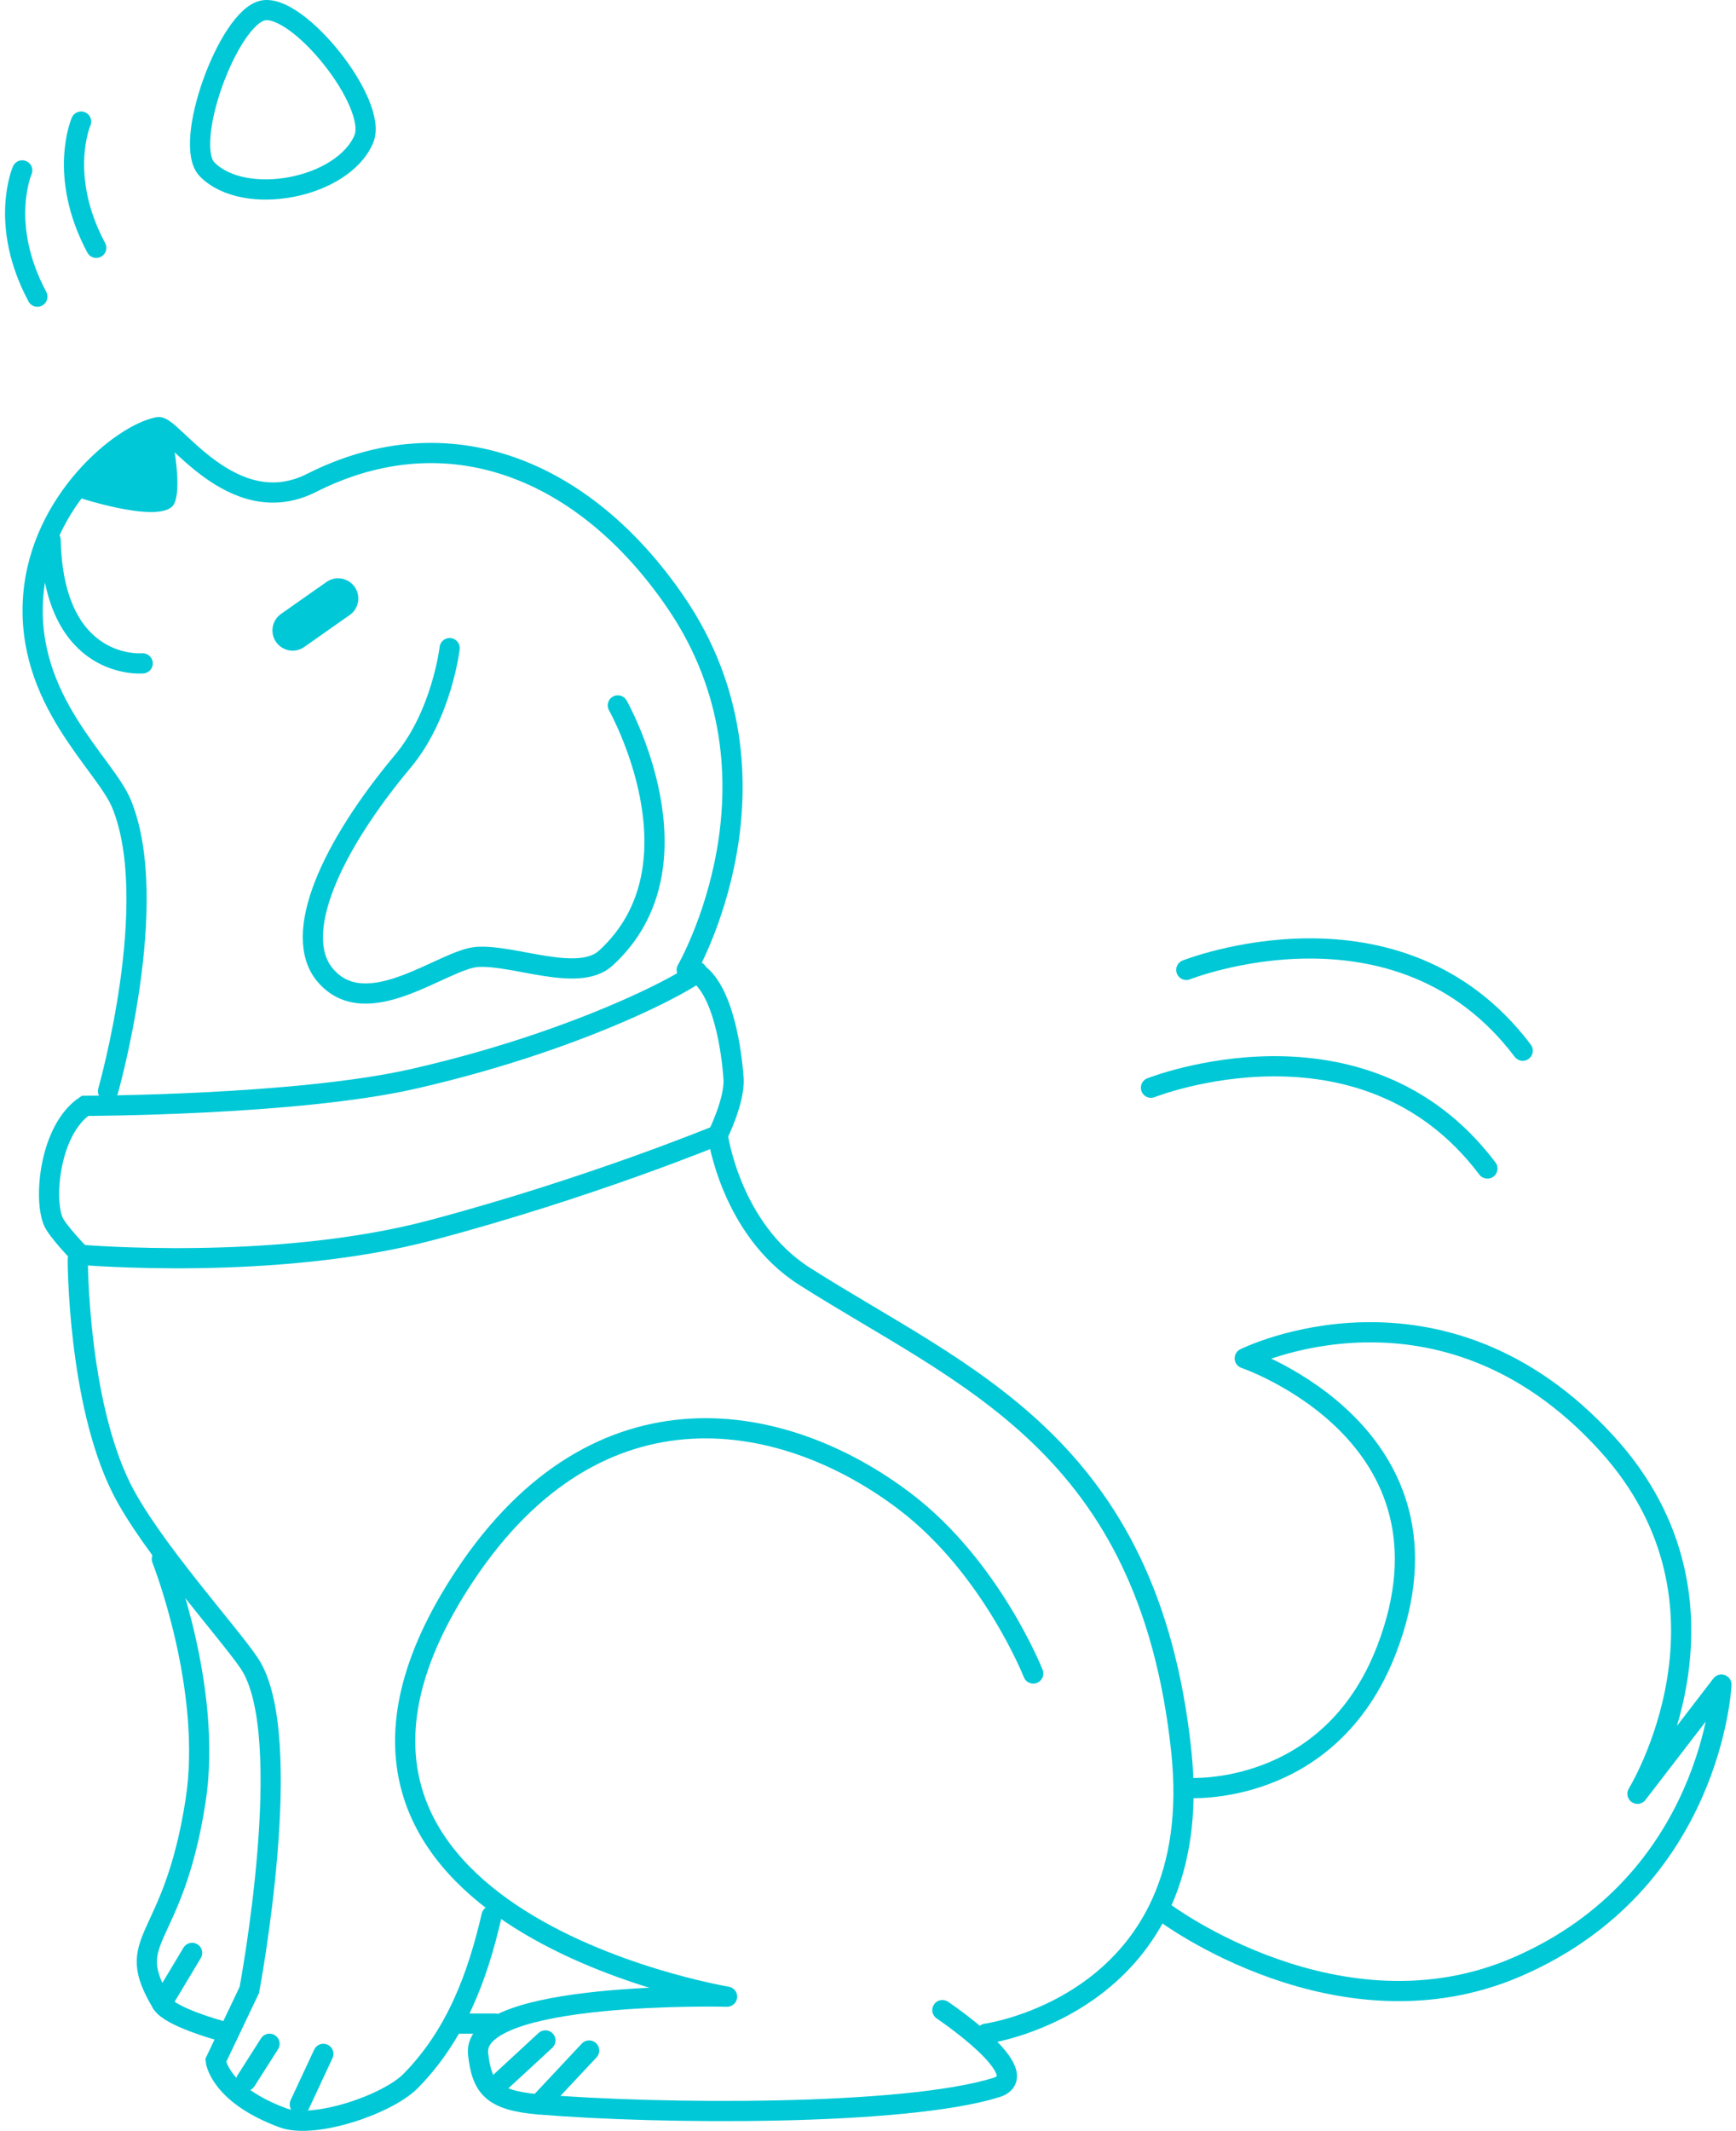 <?xml version="1.0" encoding="UTF-8"?>
<svg width="344px" height="422px" viewBox="0 0 344 422" version="1.1" xmlns="http://www.w3.org/2000/svg" xmlns:xlink="http://www.w3.org/1999/xlink">
    <!-- Generator: Sketch 48.2 (47327) - http://www.bohemiancoding.com/sketch -->
    <title>Page 1</title>
    <desc>Created with Sketch.</desc>
    <defs></defs>
    <g id="Symbols" stroke="none" stroke-width="1" fill="none" fill-rule="evenodd">
        <g id="Page-1" transform="translate(3, 2)">
            <path d="M134.766,190.415 C140.35,193.733 141.999,206.321 142.357,211.608 C142.648,215.917 139.222,222.81 139.222,222.81 C139.222,222.81 113.896,233.282 82.54,241.603 C51.403,249.866 12.936,246.494 12.936,246.494 C12.936,246.494 8.259,241.737 7.478,239.712 C5.636,234.926 6.953,221.643 13.854,216.995 C13.854,216.995 55.713,216.953 79.02,211.634 C115.868,203.225 138.23,189.53 134.766,190.415" id="Stroke-1" stroke="#00C8D6" stroke-width="4"></path>
            <path d="M12.407,247.414 C12.407,247.414 12.407,275.414 21.074,292.747 C26.801,304.201 42.407,321.414 46.407,327.414 C55.929,341.697 46.407,392.08 46.407,392.08 L39.74,406.08 C39.74,406.08 40.407,412.747 53.074,417.414 C59.261,419.693 73.787,414.784 78.407,410.08 C87.256,401.07 91.558,389.717 94.407,377.414" id="Stroke-3" stroke="#00C8D6" stroke-width="4" stroke-linecap="round"></path>
            <path d="M29.073,306.747 C29.073,306.747 39.237,332.406 35.74,354.747 C31.217,383.645 21.073,381.414 29.073,394.747 C30.684,397.433 40.406,400.08 40.406,400.08" id="Stroke-5" stroke="#00C8D6" stroke-width="4" stroke-linecap="round"></path>
            <path d="M50.407,402.747 L45.74,410.08" id="Stroke-7" stroke="#00C8D6" stroke-width="4" stroke-linecap="round" stroke-linejoin="round"></path>
            <path d="M61.073,404.747 L56.406,414.747" id="Stroke-9" stroke="#00C8D6" stroke-width="4" stroke-linecap="round" stroke-linejoin="round"></path>
            <path d="M35.073,384.747 L29.073,394.747" id="Stroke-11" stroke="#00C8D6" stroke-width="4" stroke-linecap="round" stroke-linejoin="round"></path>
            <path d="M49.073,0.08 C56.073,-1.42 72.073,18.58 69.073,25.58 C64.913,35.286 45.54,39.047 38.073,31.58 C33.073,26.58 42.211,1.55 49.073,0.08 Z" id="Stroke-13" stroke="#00C8D6" stroke-width="4" stroke-linecap="round" stroke-linejoin="round"></path>
            <path d="M232.407,352.08 C232.407,352.08 260.407,354.08 271.74,324.747 C288.219,282.098 243.651,267.004 243.651,267.004 C243.651,267.004 282.423,247.636 315.434,283.905 C344.515,315.855 321.473,353.236 321.473,353.236 L338.113,331.612 C338.113,331.612 336.391,370.751 297.61,387.522 C262.407,402.747 227.74,376.747 227.74,376.747" id="Stroke-15" stroke="#00C8D6" stroke-width="4" stroke-linecap="round" stroke-linejoin="round"></path>
            <path d="M13.073,22.08 C13.073,22.08 8.406,32.747 16.073,47.08" id="Stroke-17" stroke="#00C8D6" stroke-width="4" stroke-linecap="round" stroke-linejoin="round"></path>
            <path d="M1.407,31.747 C1.407,31.747 -3.26,42.414 4.407,56.747" id="Stroke-19" stroke="#00C8D6" stroke-width="4" stroke-linecap="round" stroke-linejoin="round"></path>
            <path d="M18.407,214.08 C18.407,214.08 29.074,176.747 21.1,157.234 C17.822,149.211 1.97,136.71 3.585,116.01 C5.053,97.187 21.003,84.028 28.317,82.592 C31.014,82.062 42.986,101.587 58.742,93.631 C85.844,79.946 112.8,90.899 130.813,117.152 C154.947,152.324 133.074,190.08 133.074,190.08" id="Stroke-21" stroke="#00C8D6" stroke-width="4" stroke-linecap="round"></path>
            <path d="M86.102,126.354 C86.102,126.354 84.557,139.534 76.817,148.774 C62.664,165.67 54.624,183.161 61.48,191.168 C69.764,200.843 84.872,187.962 91.56,187.509 C98.885,187.013 111.611,192.7 117.033,187.75 C137.273,169.272 119.425,137.696 119.425,137.696" id="Stroke-23" stroke="#00C8D6" stroke-width="4" stroke-linecap="round" stroke-linejoin="round"></path>
            <path d="M63.998,116.526 L54.986,122.854" id="Stroke-25" stroke="#00C8D6" stroke-width="8" stroke-linecap="round" stroke-linejoin="round"></path>
            <path d="M7.029,104.927 C7.596,131.022 25.275,129.373 25.275,129.373" id="Stroke-27" stroke="#00C8D6" stroke-width="4" stroke-linecap="round" stroke-linejoin="round"></path>
            <path d="M11.707,96.26 C11.707,96.26 27.358,101.566 31.04,98.388 C33.257,96.475 31.474,86.681 31.474,86.681 L28.317,82.593 L19.157,87.496 L11.707,96.26" id="Fill-29" fill="#00C8D6"></path>
            <path d="M201.74,329.414 C201.74,329.414 193.467,308.424 176.407,295.414 C152.862,277.459 115.744,269.875 89.073,310.08 C44.407,377.414 141.074,393.414 141.074,393.414 C141.074,393.414 90.343,392.17 91.74,404.747 C92.47,411.317 94.431,413.972 103.74,414.747 C127.74,416.747 176.242,417.065 194.407,411.414 C202.745,408.819 183.74,396.08 183.74,396.08" id="Stroke-31" stroke="#00C8D6" stroke-width="4" stroke-linecap="round" stroke-linejoin="round"></path>
            <path d="M105.073,402.08 L96.406,410.08" id="Stroke-33" stroke="#00C8D6" stroke-width="4" stroke-linecap="round" stroke-linejoin="round"></path>
            <path d="M113.74,404.08 L103.74,414.747" id="Stroke-35" stroke="#00C8D6" stroke-width="4" stroke-linecap="round" stroke-linejoin="round"></path>
            <path d="M87.073,398.747 L95.073,398.747" id="Stroke-37" stroke="#00C8D6" stroke-width="4" stroke-linecap="round"></path>
            <path d="M139.222,222.81 C139.222,222.81 141.74,241.414 156.407,250.747 C187.873,270.771 224.583,283.9 231.074,344.747 C236.407,394.747 192.407,400.747 192.407,400.747" id="Stroke-39" stroke="#00C8D6" stroke-width="4" stroke-linecap="round"></path>
            <path d="M225.074,213.413 C225.074,213.413 267.074,196.746 291.74,229.413" id="Stroke-41" stroke="#00C8D6" stroke-width="4" stroke-linecap="round" stroke-linejoin="round"></path>
            <path d="M232.074,190.08 C232.074,190.08 274.074,173.413 298.74,206.08" id="Stroke-43" stroke="#00C8D6" stroke-width="4" stroke-linecap="round" stroke-linejoin="round"></path>
        </g>
    </g>
</svg>